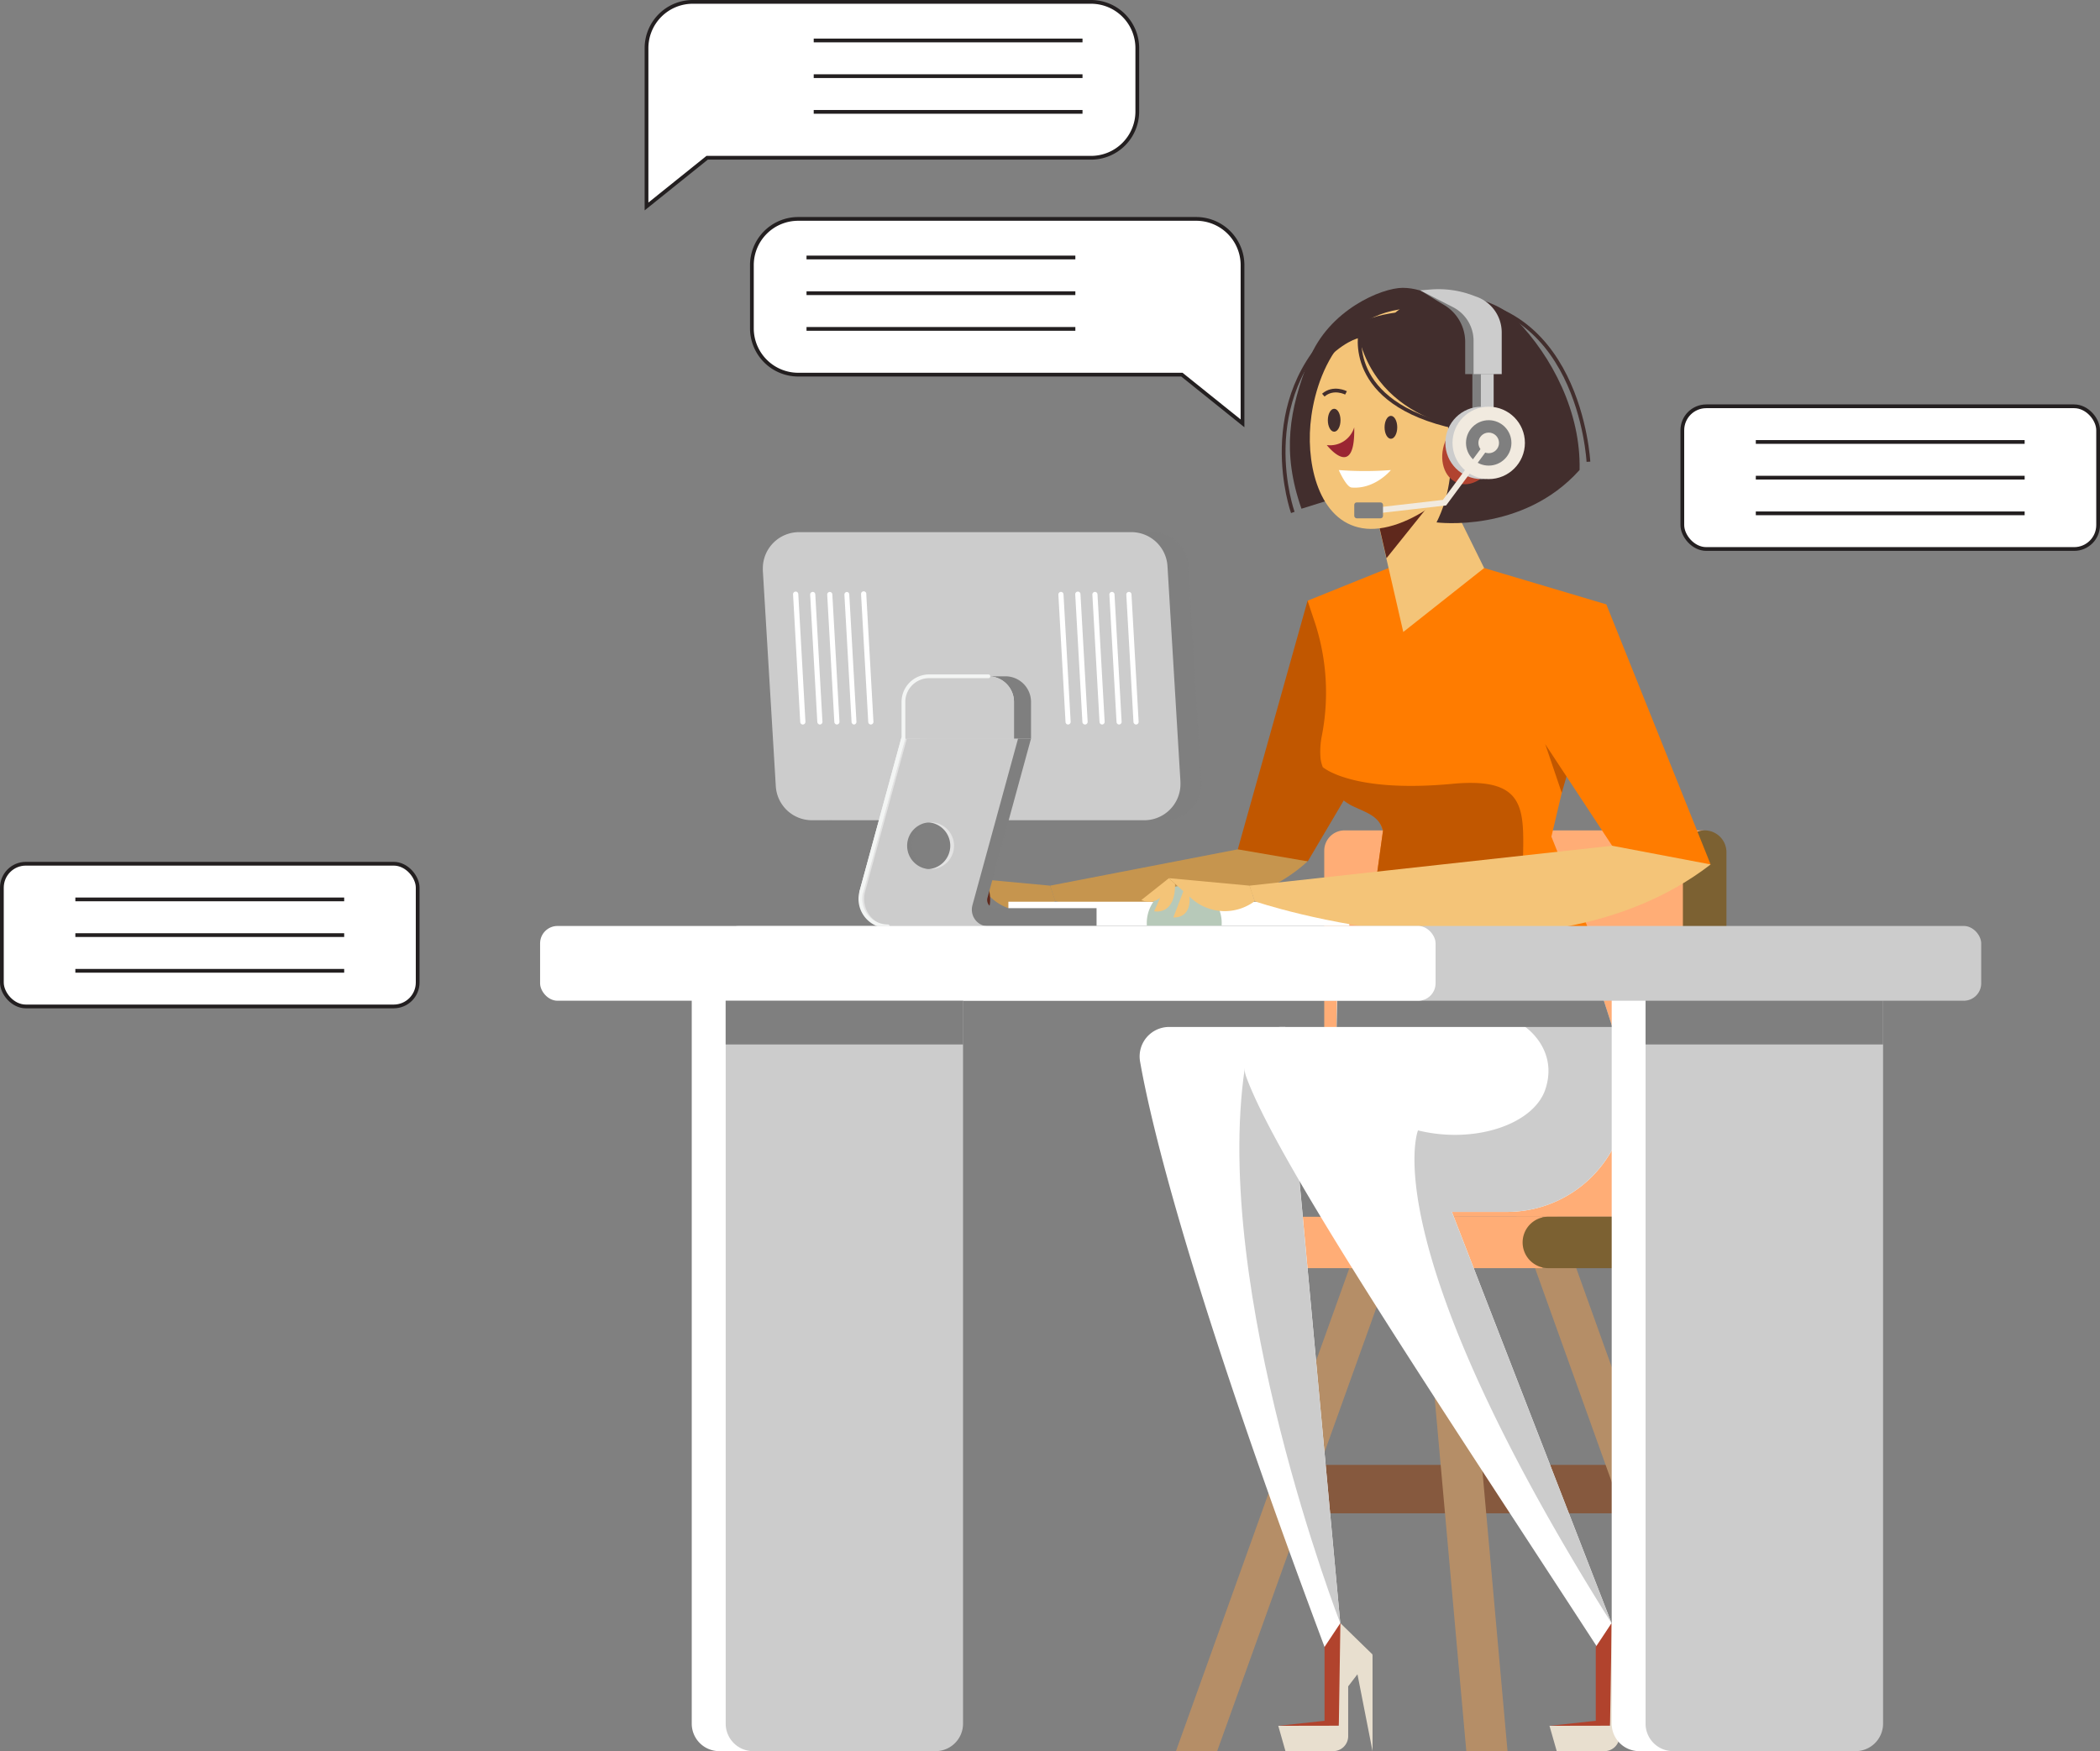 <svg xmlns="http://www.w3.org/2000/svg" viewBox="0 0 560.41 467.42"><rect x="0" y="0" width="560.41" height="467.42" fill="#808080" stroke="none"/><defs><style>.cls-1{fill:#86593e;}.cls-2{fill:#b58e67;}.cls-3{fill:#ffad76;}.cls-4{fill:#7c6132;}.cls-23,.cls-5{fill:#fff;}.cls-6{fill:#c15700;}.cls-7{fill:#c6954e;}.cls-8{fill:#5f281c;}.cls-9{fill:#ff7c00;}.cls-10{fill:#f4c478;}.cls-11{fill:#422e2d;}.cls-12,.cls-20,.cls-24{fill:none;}.cls-12{stroke:#422e2d;}.cls-12,.cls-23,.cls-24{stroke-miterlimit:10;}.cls-13{fill:#9a2532;}.cls-14{fill:#b14330;}.cls-15{fill:#7f7f7f;}.cls-16{fill:#ccc;}.cls-17{fill:#f1eadf;}.cls-18{fill:#b7c9b9;}.cls-19{fill:#e3e3e3;}.cls-20{stroke:#f3f5f4;stroke-linecap:round;stroke-linejoin:round;}.cls-21{fill:#b1432d;}.cls-22{fill:#e8dfcf;}.cls-23,.cls-24{stroke:#231f20;}</style></defs><g id="Layer_2" data-name="Layer 2"><g id="Layer_1-2" data-name="Layer 1"><g id="Group_1046" data-name="Group 1046"><g id="Group_1008" data-name="Group 1008"><rect id="Rectangle_355" data-name="Rectangle 355" class="cls-1" x="347.49" y="391.01" width="88.09" height="12.93"/><path id="Path_2178" data-name="Path 2178" class="cls-2" d="M313.82,467.41h11l51.67-143.94h-11Z"/><path id="Path_2179" data-name="Path 2179" class="cls-2" d="M402.3,467.41h-11L378.41,323.48h11Z"/><path id="Path_2180" data-name="Path 2180" class="cls-2" d="M466.88,467.41h-11L404.25,323.47h11Z"/></g><g id="Group_1009" data-name="Group 1009"><path id="Rectangle_356" data-name="Rectangle 356" class="cls-3" d="M453,324.77H353.39v-97.7a5.42,5.42,0,0,1,5.42-5.42h95.47a2.23,2.23,0,0,1,2.23,2.24h0v97.33A3.55,3.55,0,0,1,453,324.77Z"/><path id="Rectangle_357" data-name="Rectangle 357" class="cls-3" d="M411.63,338.5H322.68a4.37,4.37,0,0,1-4.37-4.36v-5a4.37,4.37,0,0,1,4.37-4.36h88.95V338.5Z"/><path id="Path_2181" data-name="Path 2181" class="cls-4" d="M449.1,310V227.47a5.82,5.82,0,0,1,5.81-5.82h0a5.82,5.82,0,0,1,5.81,5.82V311.1a27.4,27.4,0,0,1-27.4,27.4H413.19a6.86,6.86,0,0,1-6.86-6.87h0a6.86,6.86,0,0,1,6.86-6.86h21.15A14.75,14.75,0,0,0,449.1,310Z"/></g><path id="Path_2182" data-name="Path 2182" class="cls-5" d="M355.86,323.48h46.32a32,32,0,0,0,30.48-41.74L425,257.81l-67.94-8.21Z"/><g id="Group_1013" data-name="Group 1013"><path id="Path_2183" data-name="Path 2183" class="cls-6" d="M348.94,160.34l-19.52,69.57H349l20.54-34.79Z"/><g id="Group_1012" data-name="Group 1012"><path id="Path_2184" data-name="Path 2184" class="cls-7" d="M330.31,226.71l-50.08,9.69,1.36,4.17s44.44,10.6,67.35-10.66Z"/><g id="Group_1011" data-name="Group 1011"><g id="Group_1010" data-name="Group 1010"><path id="Path_2185" data-name="Path 2185" class="cls-7" d="M280.23,236.4l-21.55-2,6,5.38a13.35,13.35,0,0,0,16.94.75h0Z"/></g><path id="Path_2186" data-name="Path 2186" class="cls-8" d="M258.68,234.44l-3.91,8.8s5.68,1.29,5.58-7.3Z"/><path id="Path_2187" data-name="Path 2187" class="cls-8" d="M263.45,235.58l-3.55,9.3S266.46,245.61,263.45,235.58Z"/><path id="Path_2188" data-name="Path 2188" class="cls-8" d="M258.68,234.44l-7.32,5.8s4.94,2.61,7.83-4.65Z"/></g></g></g><rect id="Rectangle_358" data-name="Rectangle 358" class="cls-5" x="269.1" y="240.69" width="90.98" height="6.46"/><g id="Group_1019" data-name="Group 1019"><g id="Group_1014" data-name="Group 1014"><path id="Path_2189" data-name="Path 2189" class="cls-9" d="M348.94,160.34l21.61-8.72h25.51l32.61,9.7-14.66,62,13.38,33.44H364.22l4.85-35-.2-.62a13.92,13.92,0,0,0-7.08-8c-5.65-2.84-8.92-6.68-9.39-10.75a21.54,21.54,0,0,1,.37-6.1A60.09,60.09,0,0,0,351,166.5Z"/><path id="Path_2190" data-name="Path 2190" class="cls-6" d="M360.64,215A15.22,15.22,0,0,1,353,204.76s7.75,7,34.6,4.46c31-2.89,11.66,20,22.72,47.5H364.22l4.85-35-.2-.62C367.71,217.59,364,216.67,360.64,215Z"/><path id="Path_2191" data-name="Path 2191" class="cls-10" d="M374.48,168.69l21.58-17.07-11.43-23.15h-19.4Z"/><path id="Path_2192" data-name="Path 2192" class="cls-8" d="M370,149l10.56-13.17-15.28-7.35Z"/><path id="Path_2193" data-name="Path 2193" class="cls-11" d="M385.71,81s-5.06-4.17-11.4-4.17c-5.53,0-19.74,5.84-25,19.19s-7.28,24.64-2,39.77l23.33-7.27Z"/><path id="Path_2194" data-name="Path 2194" class="cls-10" d="M349.7,113.28c-1.06,12,2.9,26.77,14.93,27.84s30-13.25,31.05-25.28,2.1-32-14.21-33.46C357.76,80.28,350.77,101.25,349.7,113.28Z"/><path id="Path_2195" data-name="Path 2195" class="cls-12" d="M359.2,104.87s-3.35-1.75-6.06.6"/><path id="Path_2196" data-name="Path 2196" class="cls-11" d="M397.2,115.23s-28.31-.32-34.55-25c0,0-4.31.74-10.25,7.41,0,0,2.85-14.6,26.44-14.6C402.9,83,397.2,115.23,397.2,115.23Z"/><path id="Path_2197" data-name="Path 2197" class="cls-12" d="M363.09,88.35s-4.67,19.24,25.54,25.65"/><path id="Path_2198" data-name="Path 2198" class="cls-11" d="M385.71,110.75s4.65,14.72-2.35,28.69c0,0,23,3,38.17-14,.37-15.33-7.29-30.2-16.92-40.1-8.05-8.27-30.94-11-36.74,4.84C367.87,90.2,383.65,89.74,385.71,110.75Z"/><path id="Path_2199" data-name="Path 2199" class="cls-12" d="M345,136.78s-10.72-30,12.7-50.16"/><path id="Path_2200" data-name="Path 2200" class="cls-12" d="M423.89,123.25s-2.35-46.47-42.23-43.06"/><path id="Path_2201" data-name="Path 2201" class="cls-5" d="M357.27,125.47a92.27,92.27,0,0,0,13.91,0s-4.23,5.19-10.49,4.66C359.25,130,357.27,125.47,357.27,125.47Z"/><ellipse id="Ellipse_40" data-name="Ellipse 40" class="cls-11" cx="371.18" cy="114.06" rx="1.69" ry="3.06"/><ellipse id="Ellipse_41" data-name="Ellipse 41" class="cls-11" cx="356.04" cy="112.17" rx="1.69" ry="3.06"/><path id="Path_2202" data-name="Path 2202" class="cls-13" d="M361.39,114.06a6.73,6.73,0,0,1-7.32,4.74S361.7,128.58,361.39,114.06Z"/><ellipse id="Ellipse_42" data-name="Ellipse 42" class="cls-14" cx="392.18" cy="120.49" rx="9.01" ry="7" transform="translate(140.76 444.7) rotate(-69.29)"/></g><g id="Group_1018" data-name="Group 1018"><g id="Group_1015" data-name="Group 1015"><rect id="Rectangle_359" data-name="Rectangle 359" class="cls-15" x="392.92" y="95.73" width="3.41" height="18.27"/><rect id="Rectangle_360" data-name="Rectangle 360" class="cls-16" x="395.19" y="95.73" width="3.41" height="18.27"/><path id="Path_2203" data-name="Path 2203" class="cls-15" d="M391,99.85V91a11.49,11.49,0,0,0-5.47-9.5c-1.69-1-6.48-4-6.48-4s8.31,0,12,1.43l1,.37a10.11,10.11,0,0,1,6.48,9.43V99.86Z"/><path id="Path_2204" data-name="Path 2204" class="cls-16" d="M393.24,99.85V91a10.09,10.09,0,0,0-5.47-9L379,77.5l2.68-.22a26.17,26.17,0,0,1,11.59,1.65l1,.37a10.11,10.11,0,0,1,6.48,9.44V99.85Z"/></g><g id="Group_1016" data-name="Group 1016"><circle id="Ellipse_43" data-name="Ellipse 43" class="cls-16" cx="395.37" cy="118.22" r="9.66"/><circle id="Ellipse_44" data-name="Ellipse 44" class="cls-17" cx="397.28" cy="118.22" r="9.66"/><circle id="Ellipse_45" data-name="Ellipse 45" class="cls-15" cx="397.28" cy="118.22" r="6.06"/><circle id="Ellipse_46" data-name="Ellipse 46" class="cls-17" cx="397.28" cy="118.22" r="2.75"/></g><g id="Group_1017" data-name="Group 1017"><path id="Path_2205" data-name="Path 2205" class="cls-17" d="M362.92,137.56l23-2.65,12-16.22-1.26-.94-11.6,15.68L362.74,136Z"/></g><rect id="Rectangle_361" data-name="Rectangle 361" class="cls-15" x="361.4" y="134.11" width="7.67" height="4.24" rx="0.64"/></g></g><path id="Path_2206" data-name="Path 2206" class="cls-6" d="M412.37,198.63l4.4,13,2.62-9Z"/><path id="Path_2207" data-name="Path 2207" class="cls-9" d="M428.67,161.32l27.83,69.42h-23l-21.14-32.11Z"/><path id="Path_2208" data-name="Path 2208" class="cls-18" d="M306.09,247.16H326a10,10,0,1,0-19.94,0Z"/><g id="Group_1022" data-name="Group 1022"><path id="Path_2209" data-name="Path 2209" class="cls-10" d="M430.23,225.75,333.45,236.4l1.36,4.17s75.53,25.8,121.7-9.83Z"/><g id="Group_1021" data-name="Group 1021"><g id="Group_1020" data-name="Group 1020"><path id="Path_2210" data-name="Path 2210" class="cls-10" d="M333.45,236.4l-21.54-2,6,5.38a13.35,13.35,0,0,0,16.94.75h0Z"/></g><path id="Path_2211" data-name="Path 2211" class="cls-10" d="M311.91,234.44l-3.91,8.8s5.68,1.29,5.58-7.3Z"/><path id="Path_2212" data-name="Path 2212" class="cls-10" d="M316.67,235.59l-3.55,9.29S319.68,245.61,316.67,235.59Z"/><path id="Path_2213" data-name="Path 2213" class="cls-10" d="M311.9,234.44l-7.32,5.8s4.94,2.61,7.83-4.65Z"/></g></g><g id="Group_1038" data-name="Group 1038"><path id="Path_2214" data-name="Path 2214" class="cls-15" d="M222.25,218.94H310.9a9.66,9.66,0,0,0,9.67-9.66c0-.18,0-.36,0-.54l-3.46-57.58a9.66,9.66,0,0,0-9.65-9.12H218.79a9.67,9.67,0,0,0-9.67,9.67c0,.18,0,.36,0,.54l3.46,57.57A9.66,9.66,0,0,0,222.25,218.94Z"/><path id="Path_2215" data-name="Path 2215" class="cls-16" d="M216.7,218.94h88.65a9.66,9.66,0,0,0,9.67-9.66c0-.18,0-.36,0-.54l-3.46-57.58a9.66,9.66,0,0,0-9.65-9.12H213.24a9.67,9.67,0,0,0-9.67,9.66c0,.19,0,.37,0,.55l3.46,57.57A9.66,9.66,0,0,0,216.7,218.94Z"/><g id="Group_1025" data-name="Group 1025"><g id="Group_1024" data-name="Group 1024"><path id="Path_2216" data-name="Path 2216" class="cls-15" d="M236.25,238.39a7,7,0,0,0,4.93,8.62,6.77,6.77,0,0,0,1.85.25h49.6v-4.85h-27a2.19,2.19,0,0,1-2.19-2.19,2.25,2.25,0,0,1,.08-.58l11.61-42.46H247.48Zm7.1-12.64A6.26,6.26,0,1,1,249.6,232a6.24,6.24,0,0,1-6.25-6.26Z"/><g id="Group_1023" data-name="Group 1023"><path id="Path_2217" data-name="Path 2217" class="cls-15" d="M252.46,180.52H268.3a6.84,6.84,0,0,1,6.84,6.84v9.82H245.62v-9.82a6.84,6.84,0,0,1,6.84-6.84Z"/><path id="Path_2218" data-name="Path 2218" class="cls-19" d="M247.91,180.52h15.84a6.84,6.84,0,0,1,6.84,6.84v9.82H241.07v-9.82a6.84,6.84,0,0,1,6.84-6.84Z"/><path id="Path_2219" data-name="Path 2219" class="cls-19" d="M236.93,247.26h25.56a4.48,4.48,0,0,1-4.14-4.78,4,4,0,0,1,.15-.84l10.44-38.35h0l1.67-6.11H241L229.86,238a7.34,7.34,0,0,0,7.07,9.26Zm4.14-21.51a6.26,6.26,0,1,1,6.26,6.26,6.25,6.25,0,0,1-6.26-6.26Z"/><path id="Path_2220" data-name="Path 2220" class="cls-16" d="M247.91,180.52h15.84a6.84,6.84,0,0,1,6.84,6.84v9.82H241.07v-9.82a6.84,6.84,0,0,1,6.84-6.84Z"/></g></g><path id="Path_2221" data-name="Path 2221" class="cls-16" d="M237.93,247.26H263.5a4.46,4.46,0,0,1-4.14-4.77,4.71,4.71,0,0,1,.14-.85L270,203.29h0l1.67-6.11H242L230.86,238a7.34,7.34,0,0,0,7.07,9.26Zm4.15-21.51a6.26,6.26,0,1,1,6.25,6.26,6.25,6.25,0,0,1-6.25-6.26h0Z"/><path id="Path_2222" data-name="Path 2222" class="cls-20" d="M229.86,238,241,197.18h.09v-9.81a6.85,6.85,0,0,1,6.84-6.85h15.84"/><path id="Path_2223" data-name="Path 2223" class="cls-20" d="M241,197.18,229.86,238a7.32,7.32,0,0,0,5.15,9,6.89,6.89,0,0,0,1.92.26"/></g><g id="Group_1031" data-name="Group 1031"><g id="Group_1026" data-name="Group 1026"><path id="Path_2224" data-name="Path 2224" class="cls-5" d="M303.2,193.39h0a.71.71,0,0,0,.66-.74l-1.91-34a.69.69,0,0,0-.72-.66h0a.7.7,0,0,0-.66.73l1.91,34A.71.71,0,0,0,303.2,193.39Z"/></g><g id="Group_1027" data-name="Group 1027"><path id="Path_2225" data-name="Path 2225" class="cls-5" d="M298.67,193.39h0a.71.71,0,0,0,.65-.74l-1.9-34a.7.7,0,0,0-.72-.66h0a.7.7,0,0,0-.65.73l1.91,34A.7.7,0,0,0,298.67,193.39Z"/></g><g id="Group_1028" data-name="Group 1028"><path id="Path_2226" data-name="Path 2226" class="cls-5" d="M294.13,193.39h0a.72.72,0,0,0,.66-.74l-1.91-34a.69.69,0,0,0-.71-.66h0a.7.7,0,0,0-.66.73l1.91,34A.71.71,0,0,0,294.13,193.39Z"/></g><g id="Group_1029" data-name="Group 1029"><path id="Path_2227" data-name="Path 2227" class="cls-5" d="M289.6,193.39h0a.71.71,0,0,0,.65-.74l-1.91-34a.7.7,0,0,0-.66-.74.71.71,0,0,0-.74.66.76.76,0,0,0,0,.15l1.91,34A.72.72,0,0,0,289.6,193.39Z"/></g><g id="Group_1030" data-name="Group 1030"><path id="Path_2228" data-name="Path 2228" class="cls-5" d="M285.06,193.39h0a.72.72,0,0,0,.66-.74l-1.91-34a.69.69,0,0,0-.72-.66h0a.7.7,0,0,0-.65.73l1.91,34A.7.7,0,0,0,285.06,193.39Z"/></g></g><g id="Group_1037" data-name="Group 1037"><g id="Group_1032" data-name="Group 1032"><path id="Path_2229" data-name="Path 2229" class="cls-5" d="M232.43,193.39h0a.72.72,0,0,0,.66-.74l-1.91-34a.7.7,0,1,0-1.39-.08.85.85,0,0,0,0,.16l1.91,34A.72.72,0,0,0,232.43,193.39Z"/></g><g id="Group_1033" data-name="Group 1033"><path id="Path_2230" data-name="Path 2230" class="cls-5" d="M227.9,193.39h0a.71.71,0,0,0,.65-.74l-1.91-34A.69.69,0,0,0,226,158h0a.71.71,0,0,0-.66.73l1.91,34A.72.72,0,0,0,227.9,193.39Z"/></g><g id="Group_1034" data-name="Group 1034"><path id="Path_2231" data-name="Path 2231" class="cls-5" d="M223.36,193.39h0a.71.71,0,0,0,.66-.73h0l-1.9-34a.69.69,0,0,0-.72-.66h0a.7.7,0,0,0-.65.73l1.9,34A.72.72,0,0,0,223.36,193.39Z"/></g><g id="Group_1035" data-name="Group 1035"><path id="Path_2232" data-name="Path 2232" class="cls-5" d="M218.83,193.39h0a.71.71,0,0,0,.65-.74l-1.91-34a.68.68,0,0,0-.71-.66h0a.7.7,0,0,0-.66.73l1.91,34A.71.71,0,0,0,218.83,193.39Z"/></g><g id="Group_1036" data-name="Group 1036"><path id="Path_2233" data-name="Path 2233" class="cls-5" d="M214.29,193.39h0a.71.71,0,0,0,.65-.74l-1.9-34a.7.7,0,1,0-1.4-.08.38.38,0,0,0,0,.15l1.91,34A.7.7,0,0,0,214.29,193.39Z"/></g></g></g><path id="Path_2234" data-name="Path 2234" class="cls-5" d="M312,274.12h31L358.25,439.6h-4.78c-36-96.15-46.27-139.41-49.23-156.26a7.87,7.87,0,0,1,7.75-9.22Z"/><path id="Path_2235" data-name="Path 2235" class="cls-16" d="M357.67,433.29s-34.31-88.43-25.48-148.2c.56-3.8,10.78-11,10.78-11Z"/><path id="Path_2236" data-name="Path 2236" class="cls-5" d="M342,274.12h26.3l61.77,159.17-3.87,6.3c-44.51-68.41-85.15-129.13-93.57-152A10,10,0,0,1,342,274.12Z"/><path id="Path_2237" data-name="Path 2237" class="cls-16" d="M378.41,301.73c15,3.69,30.87-1.54,34-11,3.51-10.69-5.43-16.65-5.43-16.65l6.59-17.7L425,257.8l7.64,23.94a32,32,0,0,1-30.47,41.74H387.44l42.62,109.81C366.14,331.59,378.41,301.73,378.41,301.73Z"/><path id="Path_2238" data-name="Path 2238" class="cls-15" d="M425.75,260.12H357l-.3,14h73.56Z"/><g id="Group_1039" data-name="Group 1039"><path id="Path_2239" data-name="Path 2239" class="cls-21" d="M353.47,439.6v19.72l-12.35,1.34h16.12l1-12.06,5.7-7.47-6.28-7.84Z"/><path id="Path_2240" data-name="Path 2240" class="cls-22" d="M341.12,460.66l1.92,6.76h12.74a4,4,0,0,0,4-4h0v-13.3l6.52-8.48-8.6-8.38-.42,27.37Z"/><path id="Path_2241" data-name="Path 2241" class="cls-22" d="M366.28,441.68v25.74l-4.49-22.89Z"/></g><g id="Group_1040" data-name="Group 1040"><path id="Path_2242" data-name="Path 2242" class="cls-21" d="M425.85,439.6v19.72l-12.35,1.34h16.13l1-12.06,5.69-7.47-6.27-7.84Z"/><path id="Path_2243" data-name="Path 2243" class="cls-22" d="M413.5,460.66l1.93,6.76h12.74a4,4,0,0,0,4-4v-13.3l6.52-8.48-8.6-8.38-.43,27.37Z"/><path id="Path_2244" data-name="Path 2244" class="cls-22" d="M438.66,441.68v25.74l-4.48-22.89Z"/></g><g id="Group_1045" data-name="Group 1045"><g id="Group_1043" data-name="Group 1043"><g id="Group_1041" data-name="Group 1041"><path id="Rectangle_362" data-name="Rectangle 362" class="cls-5" d="M486.14,467.42h-48.7a7.34,7.34,0,0,1-7.34-7.34v-200h63.38v200A7.34,7.34,0,0,1,486.14,467.42Z"/><path id="Rectangle_363" data-name="Rectangle 363" class="cls-16" d="M495.18,467.42h-48.7a7.34,7.34,0,0,1-7.34-7.34v-200h63.38v200A7.34,7.34,0,0,1,495.18,467.42Z"/></g><g id="Group_1042" data-name="Group 1042"><path id="Rectangle_364" data-name="Rectangle 364" class="cls-5" d="M240.64,467.42h-48.7a7.34,7.34,0,0,1-7.34-7.34v-200H248v200A7.34,7.34,0,0,1,240.64,467.42Z"/><path id="Rectangle_365" data-name="Rectangle 365" class="cls-16" d="M249.68,467.42H201a7.34,7.34,0,0,1-7.34-7.34v-200H257v200A7.34,7.34,0,0,1,249.68,467.42Z"/></g></g><g id="Group_1044" data-name="Group 1044"><rect id="Rectangle_366" data-name="Rectangle 366" class="cls-16" x="192.58" y="247.16" width="336.13" height="19.96" rx="4.65"/><rect id="Rectangle_367" data-name="Rectangle 367" class="cls-5" x="144.13" y="247.16" width="238.97" height="19.96" rx="4.65"/></g><rect id="Rectangle_368" data-name="Rectangle 368" class="cls-15" x="439.14" y="267.12" width="63.38" height="11.67"/><rect id="Rectangle_369" data-name="Rectangle 369" class="cls-15" x="193.65" y="267.12" width="63.38" height="11.67"/></g></g><g id="Group_1048" data-name="Group 1048"><path id="Path_2245" data-name="Path 2245" class="cls-23" d="M172.53,55.11l16.18-13H291.15A12.35,12.35,0,0,0,303.5,29.8v-17A12.35,12.35,0,0,0,291.15.5H184.89a12.35,12.35,0,0,0-12.36,12.35h0Z"/><g id="Group_1047" data-name="Group 1047"><line id="Line_65" data-name="Line 65" class="cls-24" x1="288.88" y1="10.8" x2="217.15" y2="10.8"/><line id="Line_66" data-name="Line 66" class="cls-24" x1="288.88" y1="20.33" x2="217.15" y2="20.33"/><line id="Line_67" data-name="Line 67" class="cls-24" x1="288.88" y1="29.86" x2="217.15" y2="29.86"/></g></g><g id="Group_1050" data-name="Group 1050"><path id="Path_2246" data-name="Path 2246" class="cls-23" d="M331.58,113l-16.18-13H213a12.37,12.37,0,0,1-12.35-12.36h0V70.79A12.35,12.35,0,0,1,213,58.43H319.23a12.35,12.35,0,0,1,12.35,12.36h0Z"/><g id="Group_1049" data-name="Group 1049"><line id="Line_68" data-name="Line 68" class="cls-24" x1="215.23" y1="68.73" x2="286.97" y2="68.73"/><line id="Line_69" data-name="Line 69" class="cls-24" x1="215.23" y1="78.26" x2="286.97" y2="78.26"/><line id="Line_70" data-name="Line 70" class="cls-24" x1="215.23" y1="87.79" x2="286.97" y2="87.79"/></g></g><g id="Group_1052" data-name="Group 1052"><rect id="Rectangle_370" data-name="Rectangle 370" class="cls-23" x="0.5" y="230.55" width="110.96" height="38.09" rx="6.39"/><g id="Group_1051" data-name="Group 1051"><line id="Line_71" data-name="Line 71" class="cls-24" x1="20.11" y1="240.07" x2="91.85" y2="240.07"/><line id="Line_72" data-name="Line 72" class="cls-24" x1="20.11" y1="249.6" x2="91.85" y2="249.6"/><line id="Line_73" data-name="Line 73" class="cls-24" x1="20.11" y1="259.13" x2="91.85" y2="259.13"/></g></g><g id="Group_1054" data-name="Group 1054"><rect id="Rectangle_371" data-name="Rectangle 371" class="cls-23" x="448.95" y="108.45" width="110.96" height="38.09" rx="6.39"/><g id="Group_1053" data-name="Group 1053"><line id="Line_74" data-name="Line 74" class="cls-24" x1="468.56" y1="117.97" x2="540.3" y2="117.97"/><line id="Line_75" data-name="Line 75" class="cls-24" x1="468.56" y1="127.5" x2="540.3" y2="127.5"/><line id="Line_76" data-name="Line 76" class="cls-24" x1="468.56" y1="137.02" x2="540.3" y2="137.02"/></g></g></g></g></svg>